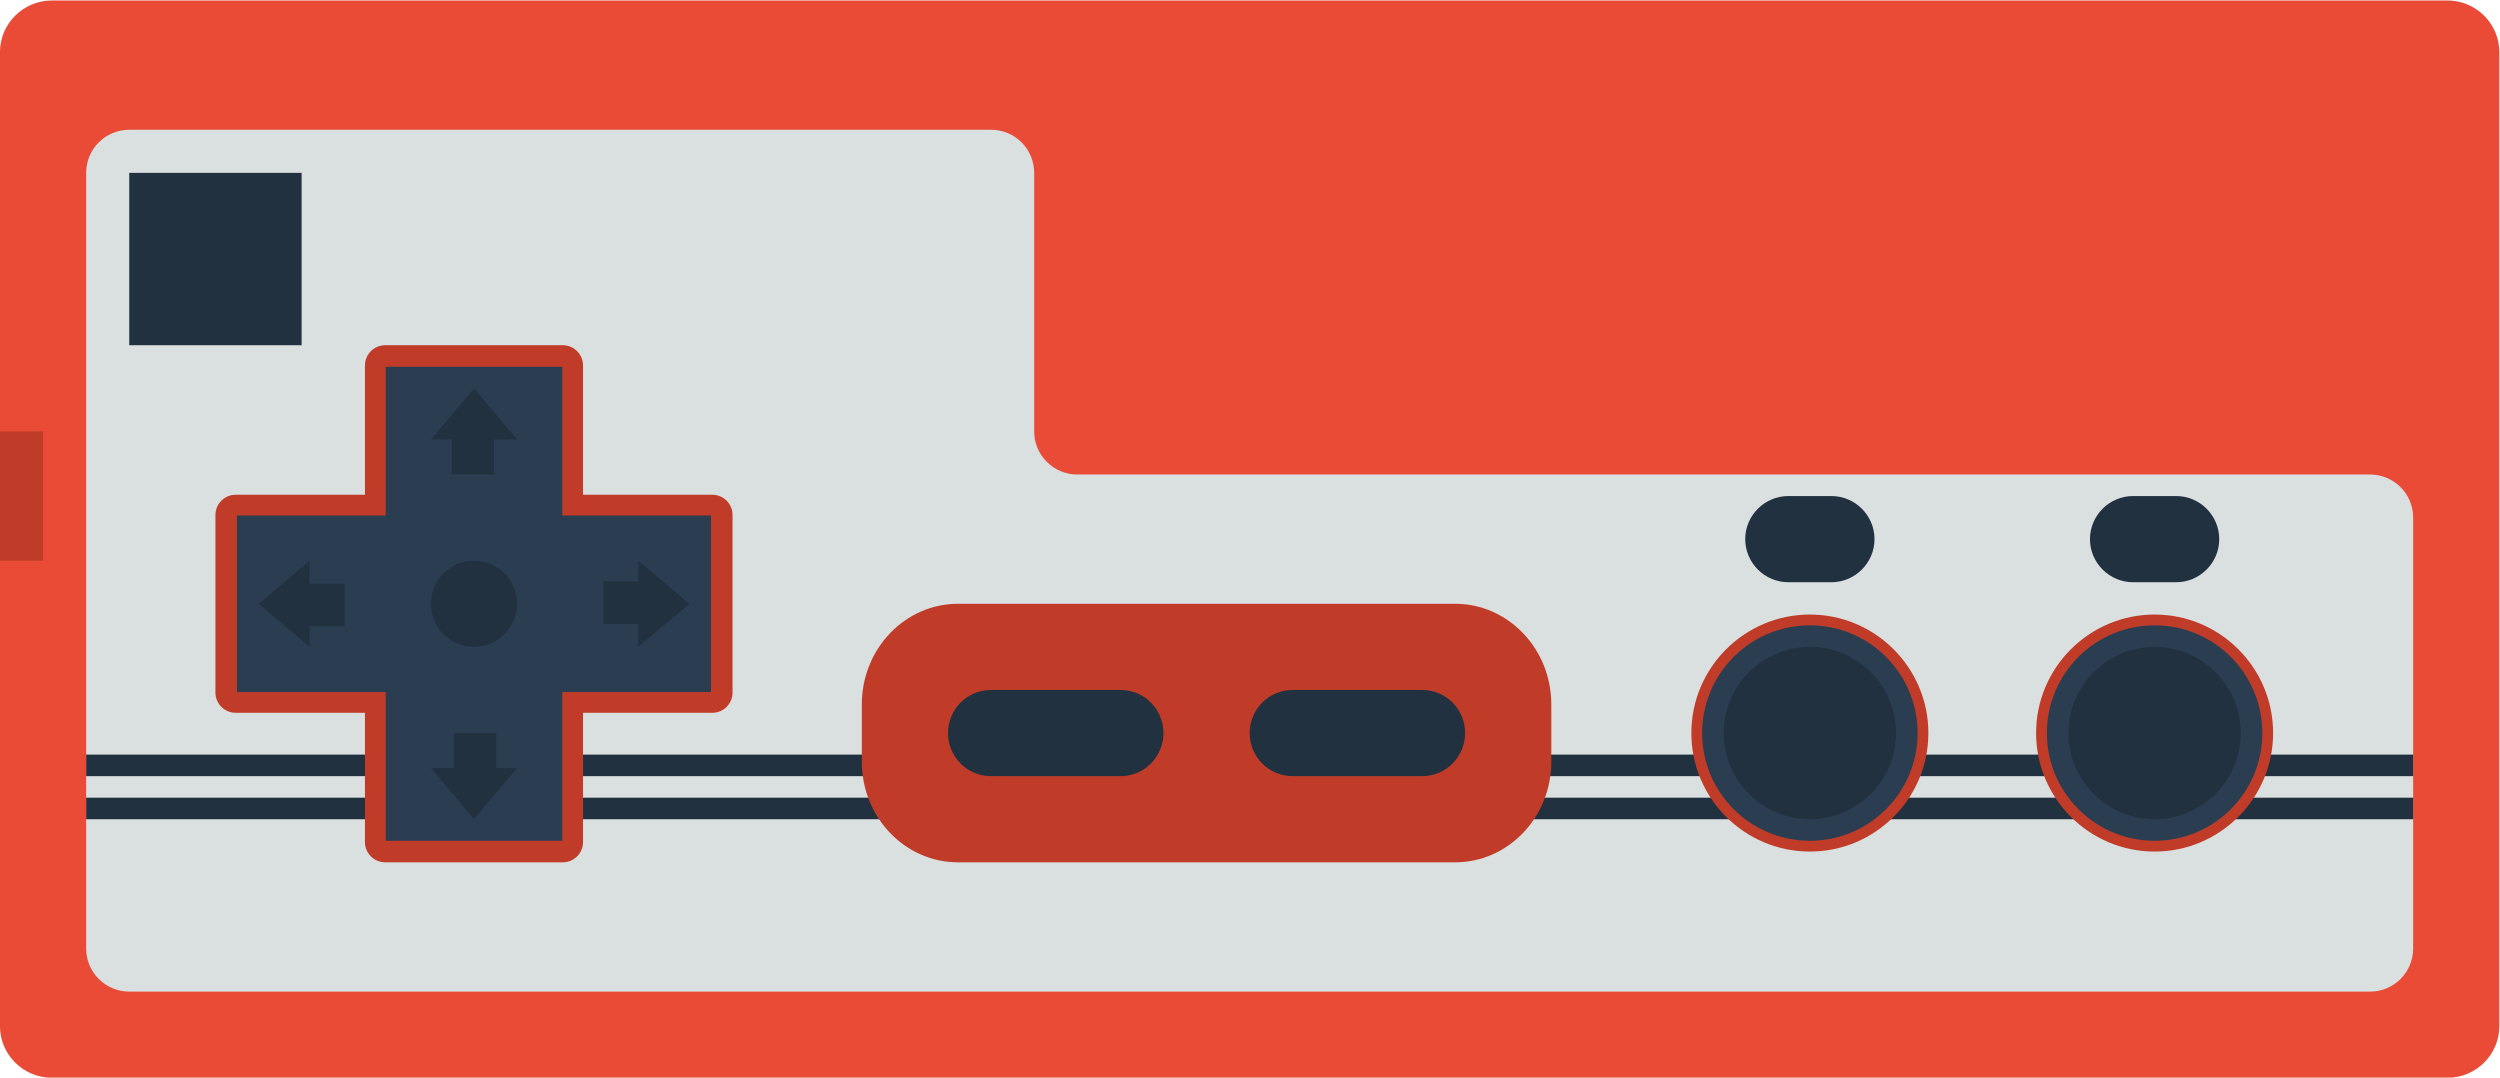 <svg height="133.333" viewBox="0 0 309.333 133.333" width="309.333" xmlns="http://www.w3.org/2000/svg" xmlns:xlink="http://www.w3.org/1999/xlink"><clipPath id="a"><path d="m0 256h256v-256h-256z"/></clipPath><g clip-path="url(#a)" transform="matrix(1.333 0 0 -1.333 -16 234.667)"><path d="m0 0h-222.333c-2.67 0-4.834 2.149-4.834 4.8v90.4c0 2.651 2.164 4.8 4.834 4.8h222.333c2.669 0 4.833-2.149 4.833-4.8v-90.4c0-2.651-2.164-4.8-4.833-4.8" fill="#e94b36" transform="translate(239.167 76)"/><path d="m12 136h4v-12h-4z" fill="#c13c28"/><path d="m0 0v24c0 2.209-1.791 4-4 4h-80c-2.209 0-4-1.791-4-4v-72c0-2.209 1.791-4 4-4h84 124c2.209 0 4 1.791 4 4v40c0 2.209-1.791 4-4 4h-120c-2.209 0-4 1.791-4 4" fill="#dadfe0" transform="translate(108 136)"/><path d="m236 104h-216v2h216z" fill="#223140"/><path d="m236 100h-216v2h216z" fill="#223140"/><path d="m40 144h-16v16h16z" fill="#223140"/><path d="m0 0c0-5.159-4-9.341-8.933-9.341h-46.134c-4.933 0-8.933 4.182-8.933 9.341v5.319c0 5.158 4 9.34 8.933 9.34h46.134c4.933 0 8.933-4.182 8.933-9.34z" fill="#c13c28" transform="translate(156 105.341)"/><path d="m0 0h-16.48c-1.04 0-1.882-.843-1.882-1.882v-11.996h-11.996c-1.039 0-1.882-.843-1.882-1.882v-16.48c0-1.04.843-1.882 1.882-1.882h11.996v-11.996c0-1.039.842-1.882 1.882-1.882h16.48c1.039 0 1.882.843 1.882 1.882v11.996h11.996c1.039 0 1.882.842 1.882 1.882v16.48c0 1.039-.843 1.882-1.882 1.882h-11.996v11.996c0 1.039-.843 1.882-1.882 1.882" fill="#c13c28" transform="translate(64.24 144)"/><path d="m0 0h-13.804v13.804h-16.392v-13.804h-13.804v-16.392h13.804v-13.804h16.392v13.804h13.804z" fill="#2b3e51" transform="translate(78 128.196)"/><path d="m0 0c0 6.065-4.935 11-11 11s-11-4.935-11-11 4.935-11 11-11 11 4.935 11 11" fill="#c13c28" transform="translate(191 108)"/><path d="m0 0c-5.523 0-10-4.477-10-10s4.477-10 10-10 10 4.477 10 10-4.477 10-10 10" fill="#2b3e51" transform="translate(180 118)"/><path d="m0 0c4.411 0 8-3.589 8-8s-3.589-8-8-8-8 3.589-8 8 3.589 8 8 8" fill="#223140" transform="translate(180 116)"/><path d="m0 0c0 6.065-4.935 11-11 11s-11-4.935-11-11 4.935-11 11-11 11 4.935 11 11" fill="#c13c28" transform="translate(223 108)"/><path d="m0 0c-5.523 0-10-4.477-10-10s4.477-10 10-10 10 4.477 10 10-4.477 10-10 10" fill="#2b3e51" transform="translate(212 118)"/><g fill="#223140"><path d="m0 0c4.411 0 8-3.589 8-8s-3.589-8-8-8-8 3.589-8 8 3.589 8 8 8" transform="translate(212 116)"/><path d="m0 0c0-2.209-1.78-4-3.976-4h-12.048c-2.196 0-3.976 1.791-3.976 4s1.78 4 3.976 4h12.048c2.196 0 3.976-1.791 3.976-4" transform="translate(120 108)"/><path d="m0 0c0-2.209-1.78-4-3.976-4h-12.048c-2.196 0-3.976 1.791-3.976 4s1.78 4 3.976 4h12.048c2.196 0 3.976-1.791 3.976-4" transform="translate(148 108)"/><path d="m0 0c0-2.209-1.791-4-4-4s-4 1.791-4 4 1.791 4 4 4 4-1.791 4-4" transform="translate(60 120)"/><path d="m0 0v3.248h3.949v-3.248h1.924l-4-4.752-4 4.752z" transform="translate(54.126 104.752)"/><path d="m0 0v-3.248h-3.949v3.248h-1.924l4 4.752 4-4.752z" transform="translate(57.873 135.248)"/><path d="m0 0h3.248v-3.949h-3.248v-1.924l-4.752 4 4.752 4z" transform="translate(40.752 121.874)"/><path d="m0 0h-3.248v3.949h3.248v1.924l4.752-4-4.752-4z" transform="translate(71.248 118.127)"/><path d="m0 0h-4c-2.2 0-4 1.8-4 4 0 2.2 1.8 4 4 4h4c2.2 0 4-1.8 4-4 0-2.2-1.8-4-4-4" transform="translate(182 122)"/><path d="m0 0h-4c-2.2 0-4 1.8-4 4 0 2.2 1.8 4 4 4h4c2.2 0 4-1.8 4-4 0-2.2-1.8-4-4-4" transform="translate(214 122)"/></g></g></svg>